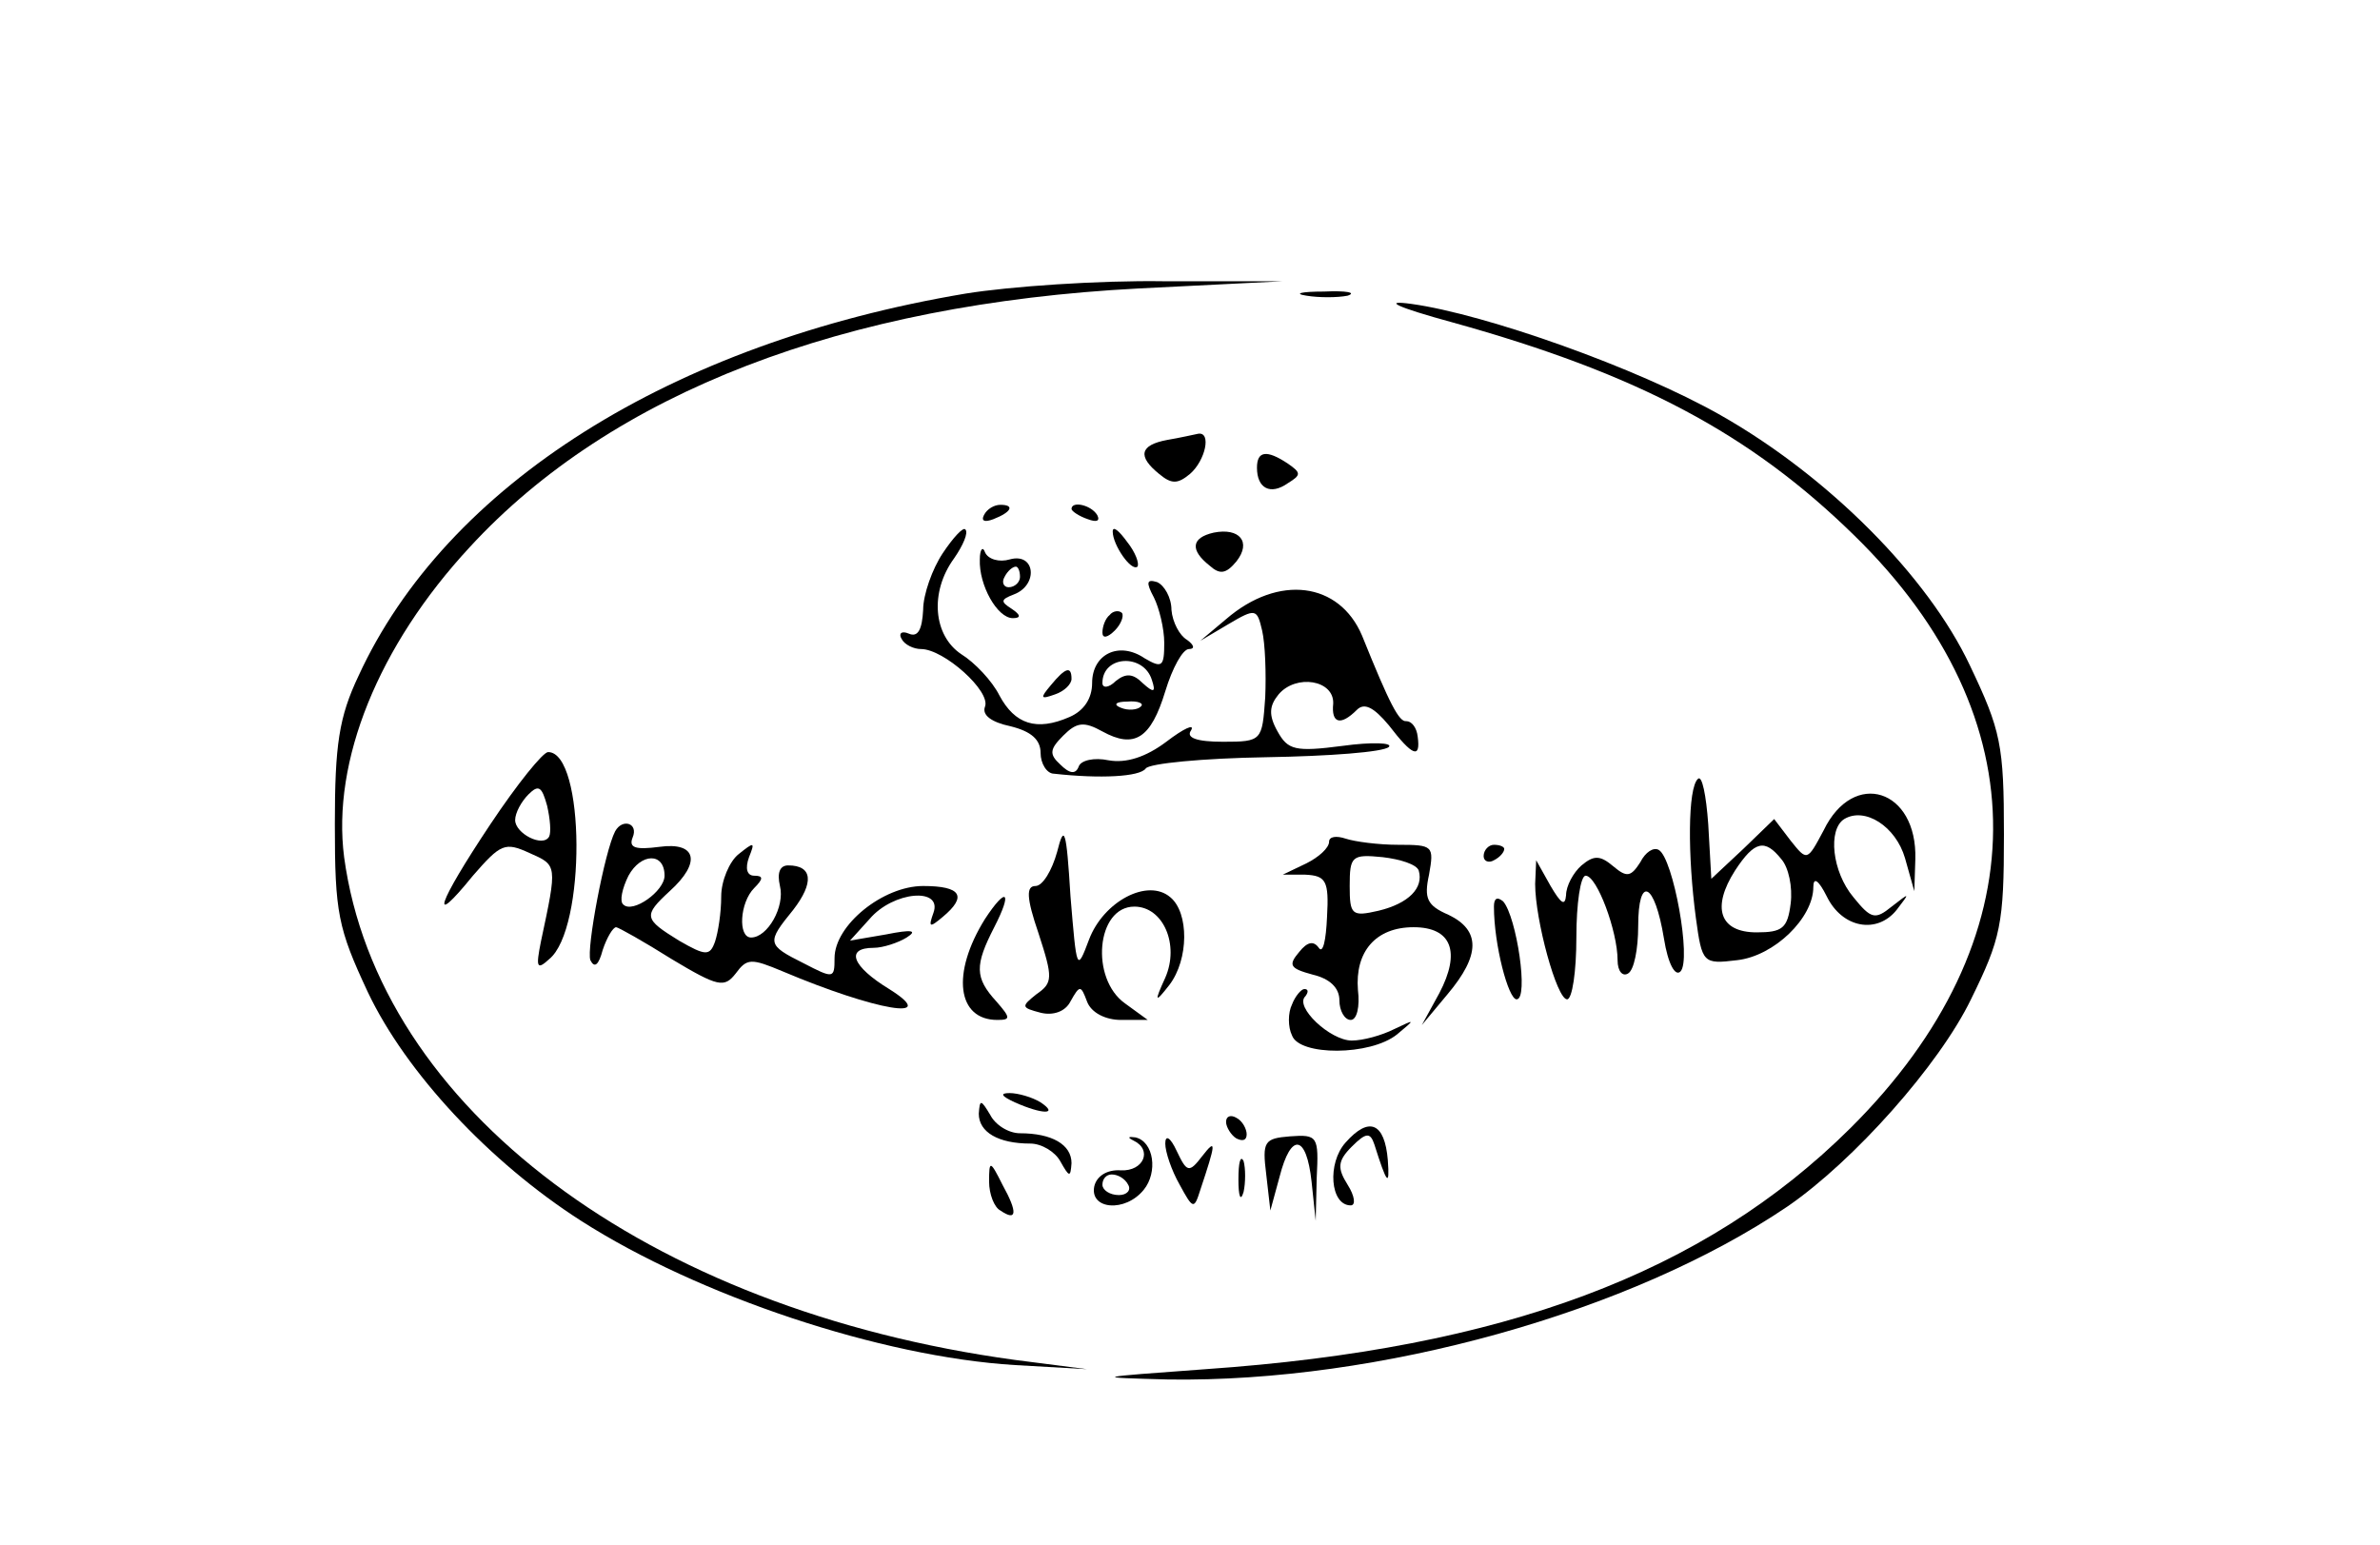 <?xml version="1.0" standalone="no"?>
<!DOCTYPE svg PUBLIC "-//W3C//DTD SVG 20010904//EN"
 "http://www.w3.org/TR/2001/REC-SVG-20010904/DTD/svg10.dtd">
<svg version="1.0" xmlns="http://www.w3.org/2000/svg"
 width="231pt" height="150pt" viewBox="0 0 231 150"
 preserveAspectRatio="xMidYMid meet">

<g transform="translate(0,150) scale(0.1,-0.1)"
fill="#000000" stroke="none">
<path d="M937 1215 c-286 -48 -504 -186 -589 -371 -19 -40 -23 -67 -23 -144 0
-86 3 -101 32 -163 37 -78 118 -165 207 -222 114 -73 291 -132 421 -140 l70
-4 -70 9 c-358 49 -618 245 -651 488 -12 93 33 205 122 301 138 150 363 236
649 251 l140 7 -115 0 c-63 1 -150 -5 -193 -12z"/>
<path d="M1268 1213 c12 -2 30 -2 40 0 9 3 -1 5 -23 4 -22 0 -30 -2 -17 -4z"/>
<path d="M1410 1187 c180 -50 289 -108 390 -207 181 -177 179 -393 -4 -575
-142 -141 -337 -214 -626 -234 -109 -8 -111 -8 -36 -10 204 -3 449 65 601 168
64 44 147 137 178 201 29 59 32 73 32 160 0 87 -3 101 -33 164 -41 87 -138
184 -242 243 -81 46 -228 98 -300 108 -29 4 -15 -3 40 -18z"/>
<path d="M1133 1073 c-27 -5 -29 -16 -8 -33 12 -10 18 -10 30 0 15 13 21 41 8
39 -5 -1 -18 -4 -30 -6z"/>
<path d="M1220 1046 c0 -20 13 -27 30 -15 13 8 13 10 0 19 -21 14 -30 12 -30
-4z"/>
<path d="M955 1000 c-3 -6 1 -7 9 -4 18 7 21 14 7 14 -6 0 -13 -4 -16 -10z"/>
<path d="M1040 1006 c0 -2 7 -7 16 -10 8 -3 12 -2 9 4 -6 10 -25 14 -25 6z"/>
<path d="M915 963 c-10 -15 -19 -40 -19 -55 -1 -19 -5 -27 -14 -23 -7 3 -10 0
-7 -5 3 -6 12 -10 19 -10 22 0 68 -41 62 -56 -3 -8 6 -15 25 -19 20 -5 29 -13
29 -26 0 -10 6 -20 13 -20 45 -5 83 -3 89 5 3 5 56 10 117 11 61 1 114 5 119
10 4 4 -16 5 -45 1 -46 -6 -53 -4 -63 14 -9 16 -8 25 1 36 17 20 54 14 53 -9
-2 -19 7 -22 23 -6 7 7 16 3 31 -15 23 -30 31 -33 28 -11 -1 9 -6 15 -11 15
-7 -1 -16 16 -43 83 -22 52 -81 60 -132 16 l-25 -21 27 16 c27 16 28 15 33 -6
3 -13 4 -42 3 -65 -3 -42 -3 -43 -41 -43 -26 0 -36 4 -31 11 4 7 -7 2 -24 -11
-20 -15 -39 -21 -56 -18 -14 3 -27 0 -29 -6 -3 -8 -9 -7 -18 2 -11 10 -10 15
3 28 13 13 20 14 38 4 31 -17 47 -7 61 39 7 23 17 41 23 41 6 0 5 4 -2 9 -7 4
-14 17 -15 29 0 12 -7 24 -14 27 -10 3 -11 0 -3 -15 5 -10 10 -30 10 -44 0
-23 -2 -25 -19 -15 -25 17 -51 4 -51 -24 0 -15 -8 -27 -22 -33 -32 -14 -53 -7
-68 21 -7 14 -24 32 -37 40 -27 18 -31 60 -7 93 9 13 14 25 11 28 -2 3 -12 -8
-22 -23z m203 -123 c4 -12 2 -13 -9 -3 -9 9 -16 10 -26 2 -7 -7 -13 -7 -13 -2
0 27 40 29 48 3z m-11 -26 c-3 -3 -12 -4 -19 -1 -8 3 -5 6 6 6 11 1 17 -2 13
-5z"/>
<path d="M1080 984 c0 -13 18 -39 24 -34 2 3 -2 14 -10 24 -8 11 -14 16 -14
10z"/>
<path d="M1178 983 c-22 -5 -23 -17 -4 -32 10 -9 16 -8 26 4 15 19 3 33 -22
28z"/>
<path d="M951 957 c-1 -25 17 -57 32 -57 8 0 8 3 -1 9 -11 7 -11 9 2 14 24 9
21 41 -4 34 -10 -3 -21 0 -24 7 -2 6 -5 3 -5 -7z m39 -17 c0 -5 -5 -10 -11
-10 -5 0 -7 5 -4 10 3 6 8 10 11 10 2 0 4 -4 4 -10z"/>
<path d="M1077 903 c-4 -3 -7 -11 -7 -17 0 -6 5 -5 12 2 6 6 9 14 7 17 -3 3
-9 2 -12 -2z"/>
<path d="M1020 835 c-11 -13 -10 -14 4 -9 9 3 16 10 16 15 0 13 -6 11 -20 -6z"/>
<path d="M476 700 c-52 -78 -60 -103 -17 -50 27 31 31 33 55 22 27 -12 27 -11
11 -86 -5 -25 -4 -28 8 -17 36 29 35 201 -1 201 -5 0 -30 -31 -56 -70z m57
-12 c-6 -11 -33 3 -33 16 0 7 6 18 13 25 10 10 13 7 18 -11 3 -13 4 -26 2 -30z"/>
<path d="M1648 744 c-10 -9 -10 -75 -2 -135 6 -44 7 -45 40 -41 36 4 74 41 74
71 0 10 5 7 13 -9 15 -31 49 -37 68 -13 13 17 13 17 -5 3 -16 -13 -20 -12 -37
9 -21 25 -25 66 -9 76 20 12 50 -7 59 -38 l9 -32 1 31 c2 68 -60 88 -89 28
-16 -30 -16 -30 -32 -10 l-16 21 -30 -29 -31 -29 -3 53 c-2 28 -6 48 -10 44z
m81 -78 c7 -8 11 -27 9 -43 -3 -24 -8 -28 -33 -28 -36 0 -44 24 -21 60 19 29
29 31 45 11z"/>
<path d="M597 693 c-10 -19 -28 -114 -24 -125 4 -8 8 -5 12 10 4 12 10 22 13
22 2 0 27 -14 54 -31 45 -27 51 -28 62 -14 11 15 15 15 46 2 90 -38 154 -49
103 -17 -36 22 -43 40 -15 40 9 0 24 5 32 10 11 7 5 8 -20 3 l-35 -6 19 21
c23 27 71 31 62 6 -5 -14 -4 -15 9 -4 24 20 18 30 -19 30 -39 0 -86 -38 -86
-70 0 -20 -1 -20 -30 -5 -36 18 -36 20 -10 52 20 26 19 43 -5 43 -8 0 -11 -7
-8 -20 5 -20 -12 -50 -28 -50 -13 0 -11 34 3 48 9 9 9 12 0 12 -7 0 -9 7 -5
18 6 15 5 15 -10 3 -9 -7 -17 -26 -17 -41 0 -16 -3 -35 -6 -44 -5 -14 -9 -14
-35 1 -34 21 -35 24 -9 48 31 28 26 48 -10 43 -23 -3 -30 -1 -26 9 6 14 -10
19 -17 6z m48 -43 c0 -15 -31 -37 -40 -28 -4 3 -1 16 5 28 12 22 35 23 35 0z"/>
<path d="M1026 673 c-5 -18 -14 -33 -21 -33 -9 0 -9 -11 3 -46 14 -43 14 -48
-2 -59 -15 -12 -15 -13 4 -18 12 -3 24 1 29 11 9 16 10 16 16 0 4 -11 18 -18
33 -18 l26 0 -22 16 c-34 24 -28 94 9 94 28 0 44 -37 30 -69 -11 -24 -10 -25
4 -7 19 25 19 70 1 85 -22 19 -65 -4 -79 -41 -12 -32 -12 -30 -18 42 -4 65 -6
71 -13 43z"/>
<path d="M1290 683 c0 -6 -10 -15 -22 -21 l-23 -11 22 0 c20 -1 23 -6 21 -41
-1 -23 -4 -36 -8 -30 -5 7 -11 6 -19 -4 -11 -13 -9 -16 13 -22 17 -4 26 -13
26 -25 0 -10 5 -19 11 -19 6 0 9 13 7 29 -3 37 17 61 54 61 37 0 46 -24 25
-64 l-17 -31 25 30 c32 38 32 62 1 77 -21 9 -24 16 -19 39 5 28 4 29 -30 29
-19 0 -42 3 -51 6 -9 3 -16 2 -16 -3z m87 -28 c5 -17 -10 -32 -39 -39 -26 -6
-28 -4 -28 24 0 29 2 31 32 28 17 -2 33 -7 35 -13z"/>
<path d="M1440 669 c0 -5 5 -7 10 -4 6 3 10 8 10 11 0 2 -4 4 -10 4 -5 0 -10
-5 -10 -11z"/>
<path d="M1592 663 c-9 -14 -13 -15 -26 -4 -13 11 -19 11 -31 1 -8 -7 -15 -20
-15 -29 -1 -11 -5 -8 -15 9 l-14 25 -1 -23 c0 -35 21 -112 31 -112 5 0 9 27 9
60 0 33 4 60 9 60 11 0 31 -54 31 -82 0 -11 5 -16 10 -13 6 3 10 24 10 46 0
50 16 43 25 -12 4 -25 11 -37 16 -32 11 11 -7 110 -21 118 -5 3 -13 -2 -18
-12z"/>
<path d="M956 608 c-33 -53 -27 -98 12 -98 13 0 13 2 -1 18 -21 23 -21 35 -2
72 18 35 12 40 -9 8z"/>
<path d="M1450 620 c0 -37 14 -90 22 -90 12 0 0 80 -13 95 -6 5 -9 3 -9 -5z"/>
<path d="M1254 525 c-4 -8 -4 -22 0 -30 7 -20 76 -20 102 1 18 15 18 15 -3 5
-12 -6 -30 -11 -41 -11 -21 0 -56 33 -45 43 3 4 3 7 -1 7 -3 0 -9 -7 -12 -15z"/>
<path d="M985 430 c27 -12 43 -12 25 0 -8 5 -22 9 -30 9 -10 0 -8 -3 5 -9z"/>
<path d="M950 419 c0 -18 19 -29 50 -29 11 0 24 -8 29 -17 9 -16 10 -16 11 -2
0 18 -19 29 -50 29 -11 0 -24 8 -29 18 -9 15 -10 15 -11 1z"/>
<path d="M1190 411 c0 -5 5 -13 10 -16 6 -3 10 -2 10 4 0 5 -4 13 -10 16 -5 3
-10 2 -10 -4z"/>
<path d="M1306 391 c-18 -20 -15 -61 5 -61 5 0 4 9 -3 20 -10 16 -10 23 4 37
14 14 18 14 22 2 12 -38 15 -42 13 -15 -3 36 -18 43 -41 17z"/>
<path d="M1100 393 c19 -9 10 -30 -12 -29 -14 1 -24 -6 -26 -16 -4 -22 30 -25
48 -3 14 17 10 47 -8 51 -7 1 -8 0 -2 -3z m-5 -43 c3 -5 -1 -10 -9 -10 -9 0
-16 5 -16 10 0 6 4 10 9 10 6 0 13 -4 16 -10z"/>
<path d="M1131 390 c0 -8 6 -26 14 -40 13 -24 14 -24 20 -5 15 45 16 51 2 33
-13 -17 -15 -16 -25 5 -6 13 -11 16 -11 7z"/>
<path d="M1229 360 l4 -35 9 33 c11 43 26 41 31 -5 l4 -38 1 42 c2 40 1 42
-26 40 -25 -2 -27 -5 -23 -37z"/>
<path d="M1202 355 c0 -16 2 -22 5 -12 2 9 2 23 0 30 -3 6 -5 -1 -5 -18z"/>
<path d="M960 353 c0 -12 5 -25 11 -28 16 -11 17 -2 2 25 -12 24 -13 24 -13 3z"/>
</g>
</svg>
